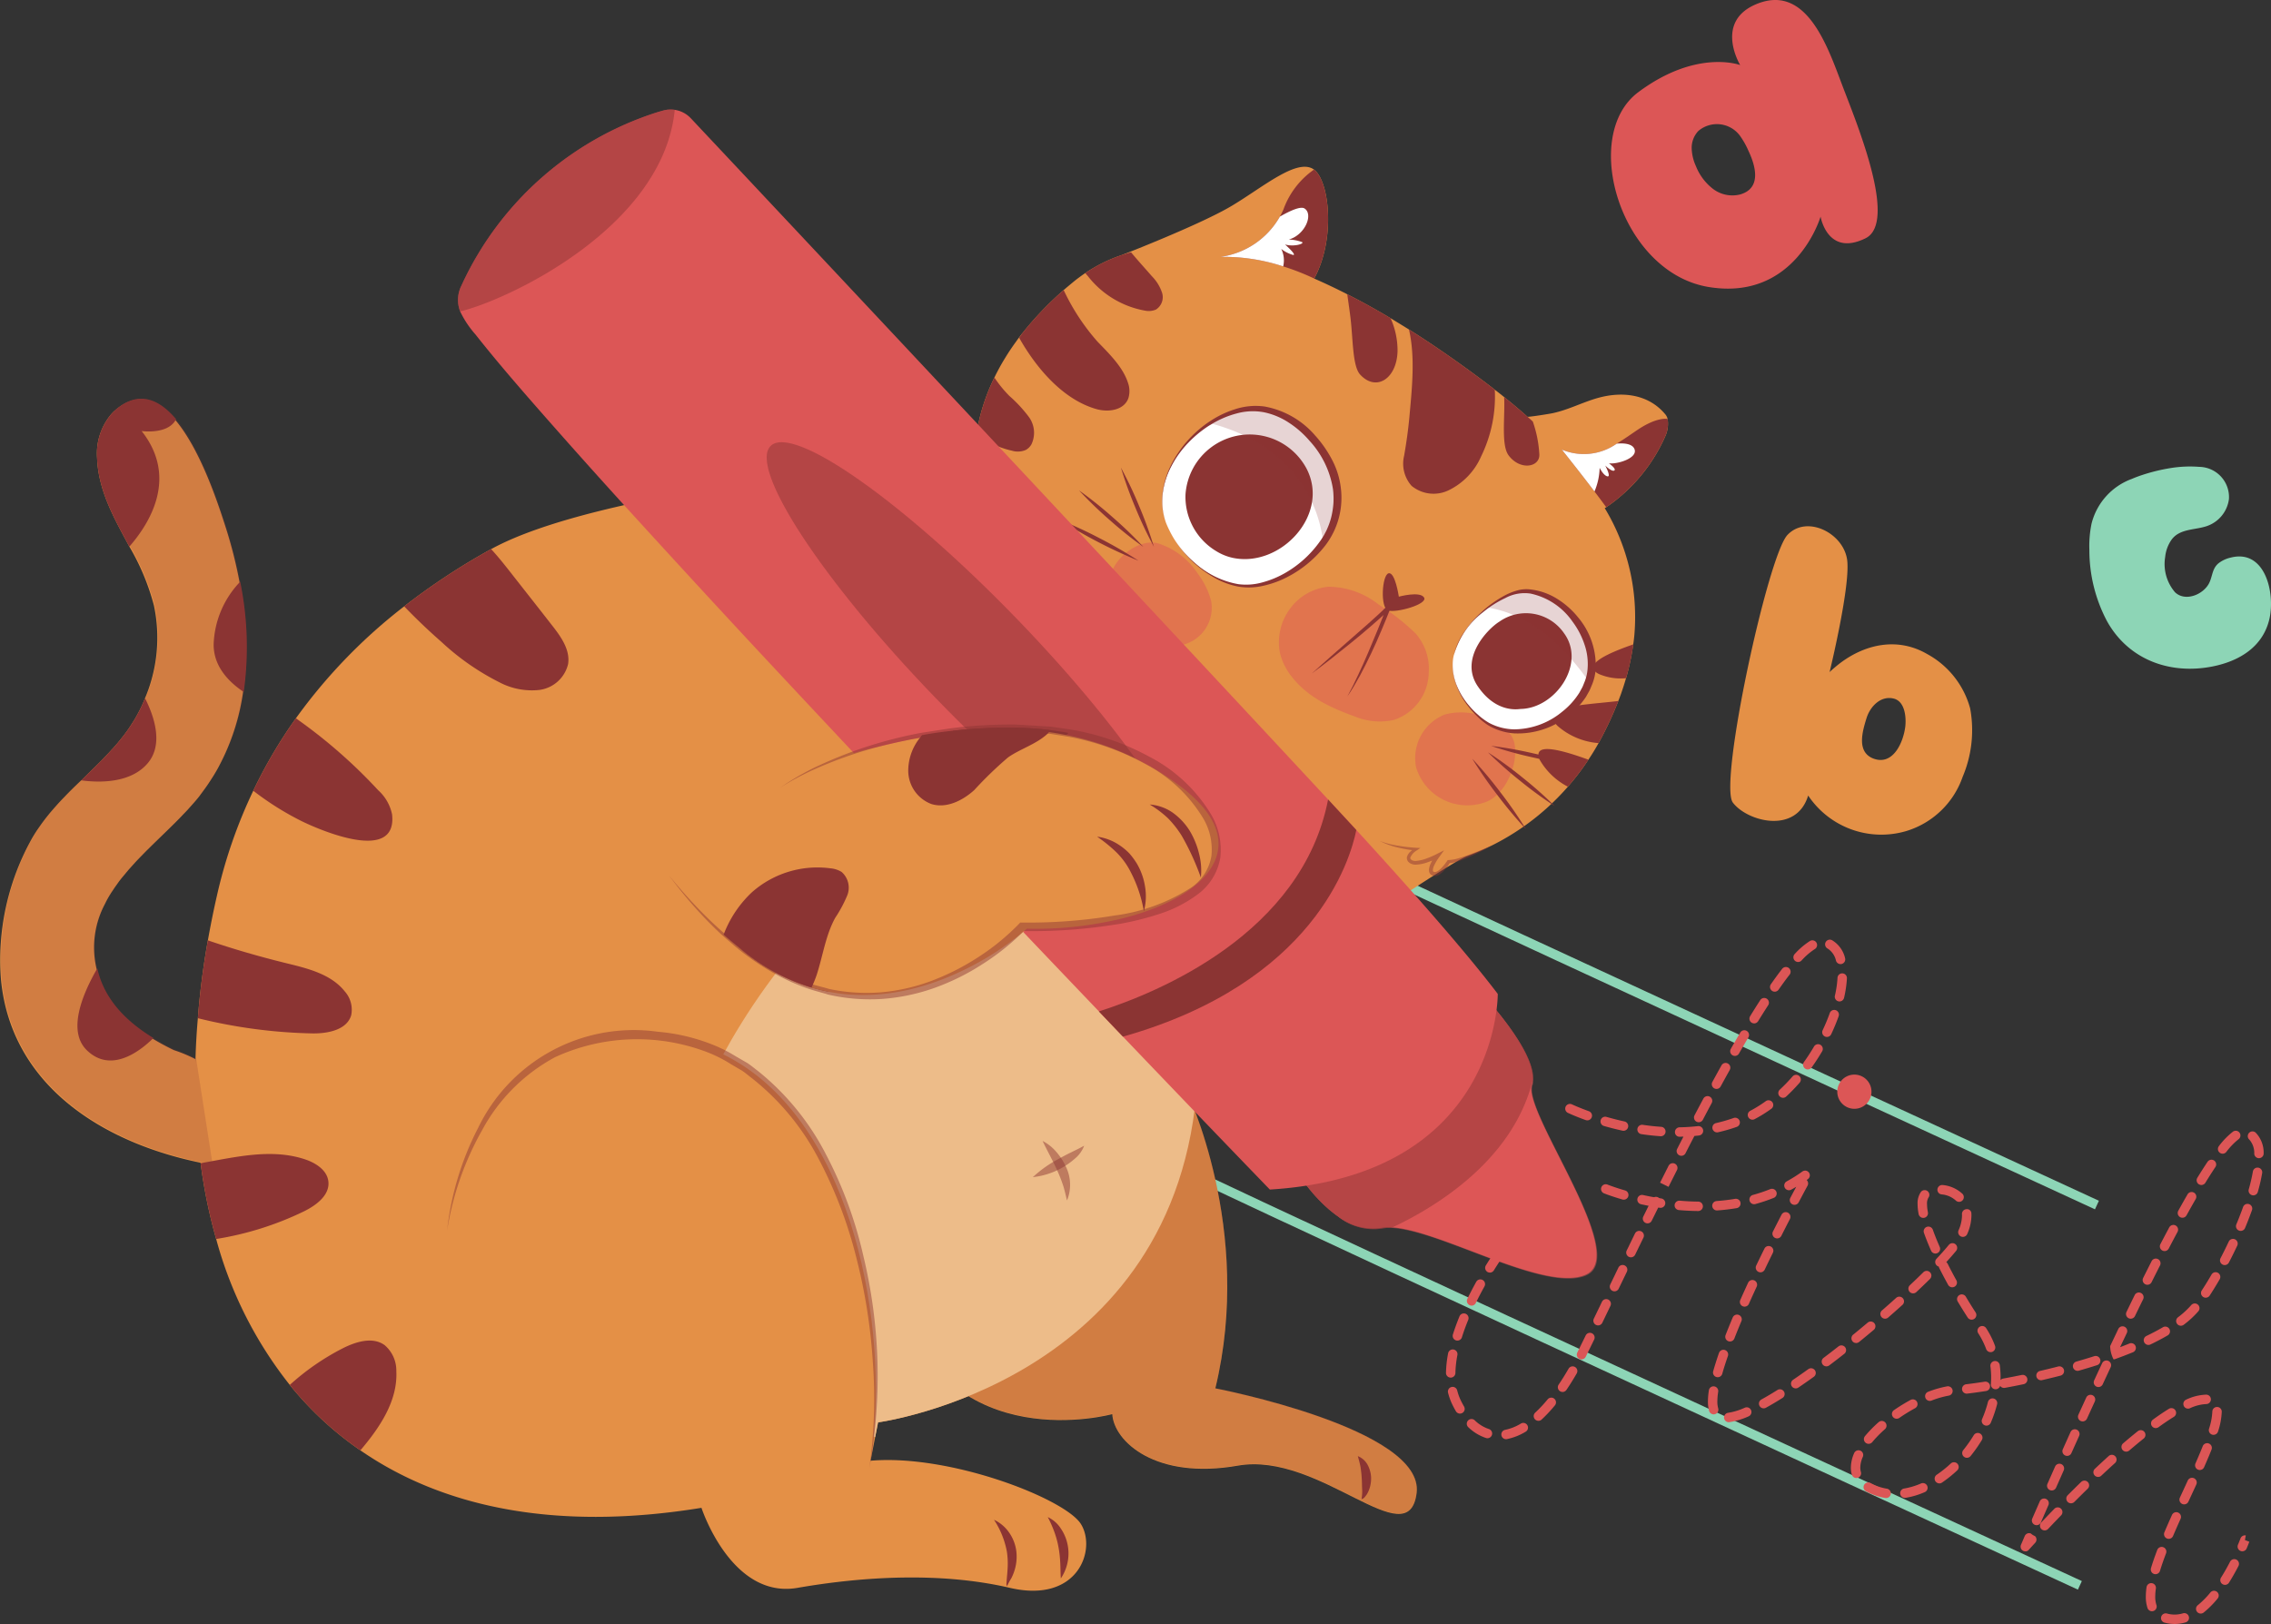 <svg id="OBJECTS" xmlns="http://www.w3.org/2000/svg" viewBox="0 0 240.842 172.25">
  <rect x="0" y="0" width="240.842" height="172.25" fill="#333333" stroke="none"/>
  <defs>
    <style>
      .cls-1 {
        fill: #8dd5b6;
      }

      .cls-2 {
        fill: #e49046;
      }

      .cls-3, .cls-7 {
        fill: #dc5656;
      }

      .cls-11, .cls-4, .cls-5, .cls-8, .cls-9 {
        fill: #8b3433;
      }

      .cls-4 {
        opacity: 0.2;
      }

      .cls-6 {
        fill: #edbc89;
      }

      .cls-7, .cls-9 {
        opacity: 0.48;
      }

      .cls-8 {
        opacity: 0.49;
      }

      .cls-10 {
        fill: #fff;
      }

      .cls-11 {
        opacity: 0.21;
      }
    </style>
  </defs>
  <g>
    <path class="cls-1" d="M463.986,416.149c-22.871-10.544-97.547-44.998-98.227-45.679l.353-.353.297-.401c1.469.954,64.742,30.196,97.994,45.525Z" transform="translate(-241.812 -287.882)"/>
    <path class="cls-2" d="M411.996,341.776a39.045,39.045,0,0,0-7.631-9.189c-.04-.032-.084-.076-.124-.108a5.385,5.385,0,0,0-.428-.385c-.778-.698-1.607-1.394-2.487-2.1-.316-.254-.653-.521-.988-.776-.096-.073-.195-.157-.29-.23q-4.578-3.492-8.816-6.161c-.659-.407-1.303-.805-1.943-1.192l-.007-.004c-1.57-.936-3.096-1.778-4.591-2.535-.156-.087-.316-.167-.476-.246-8.946-4.481-16.506-5.832-22.456-4.21-.273.071-.539.147-.802.233a16.22,16.22,0,0,0-4.052,1.972c-.294.196-.578.407-.862.619-.134.1-.265.212-.403.32-.218.18-.439.368-.657.548-.127.104-.246.213-.372.318a35.118,35.118,0,0,0-4.38,4.582l-.024.026c-.21.272-.416.536-.612.817-.414.567-.802,1.139-1.16,1.728a22.998,22.998,0,0,0-1.167,2.123,21.218,21.218,0,0,0-1.581,4.364c-.123.516-.226,1.032-.315,1.557a20.368,20.368,0,0,0-.245,2.438c-9.308.763-40.08,3.692-51.23,9.839a70.833,70.833,0,0,0-9.223,6.071,57.161,57.161,0,0,0-11.483,11.874,51.434,51.434,0,0,0-4.52,7.684,52.571,52.571,0,0,0-3.848,11.104c-.366,1.6-.684,3.188-.965,4.764a83.035,83.035,0,0,0-1.063,8.258,72.016,72.016,0,0,0,.293,15.38,55.403,55.403,0,0,0,1.649,8.038,42.835,42.835,0,0,0,7.806,15.478,35.487,35.487,0,0,0,7.488,6.939c8.771,6.071,20.828,8.6,36.172,6.096,0,0,3.152,9.7,10.176,8.49,7.024-1.222,15.27-1.698,22.539,0,7.269,1.686,9.211-4.129,7.513-6.792-1.698-2.663-13.816-7.415-22.294-6.694l.489-2.517.305-1.552s31.921-4.263,33.863-36.257c.441-7.264,12.906-13.415,19.579-19.577.763.408,1.192.626,1.192.626s6.617-4.406,7.824-4.841a26.194,26.194,0,0,0,10.699-7.371c.225-.264.455-.535.68-.817a23.589,23.589,0,0,0,1.441-1.97.348.348,0,0,0,.053-.077c.375-.55.733-1.139,1.081-1.762.071-.126.145-.26.212-.397.07-.126.141-.252.208-.39a37.893,37.893,0,0,0,1.671-3.672c.099-.247.19-.497.286-.756.189-.547.374-1.105.533-1.669a1.334,1.334,0,0,0,.049-.158,25.272,25.272,0,0,0,.716-3.426q.065-.431.109-.874A22.307,22.307,0,0,0,411.996,341.776Z" transform="translate(-241.812 -287.882)"/>
    <path class="cls-1" d="M462.176,456.487c-22.871-10.544-97.546-44.998-98.228-45.679l.707-.707-.353.354.297-.401c1.467.952,64.742,30.195,97.995,45.525Z" transform="translate(-241.812 -287.882)"/>
    <path class="cls-3" d="M401.53,440.53a.5.5,0,0,1-.094-.991,5.244,5.244,0,0,0,1.685-.676.501.501,0,0,1,.514.859,6.269,6.269,0,0,1-2.009.799A.534.534,0,0,1,401.53,440.53Zm-1.974-.103a.494.494,0,0,1-.153-.024,4.964,4.964,0,0,1-1.881-1.148.5.5,0,1,1,.688-.727,3.971,3.971,0,0,0,1.5.924.5.5,0,0,1-.153.976Zm5.407-1.846a.5.5,0,0,1-.34-.867,14.489,14.489,0,0,0,1.319-1.409.5.5,0,0,1,.771.637,15.7,15.7,0,0,1-1.411,1.507A.499.499,0,0,1,404.964,438.582Zm-8.319-.766a.5.5,0,0,1-.431-.246c-.132-.224-.259-.459-.379-.71a6.316,6.316,0,0,1-.454-1.257.5.5,0,0,1,.971-.242,5.362,5.362,0,0,0,.383,1.062c.109.227.223.439.341.639a.5.5,0,0,1-.431.754Zm10.879-2.295a.495.495,0,0,1-.28-.086.501.501,0,0,1-.134-.694c.349-.515.699-1.075,1.041-1.666a.5.5,0,1,1,.865.5c-.353.612-.717,1.192-1.078,1.726A.5.5,0,0,1,407.524,435.522Zm-11.863-1.522h-.009a.5.5,0,0,1-.491-.509,12.266,12.266,0,0,1,.227-2.071.5.5,0,0,1,.983.188,11.272,11.272,0,0,0-.209,1.901A.5.5,0,0,1,395.66,433.999Zm13.873-1.933a.5.5,0,0,1-.447-.724l.881-1.793a.5.5,0,1,1,.898.438l-.885,1.803A.501.501,0,0,1,409.533,432.066Zm-13.162-1.993a.496.496,0,0,1-.149-.022.501.501,0,0,1-.328-.627c.192-.612.427-1.26.698-1.923a.5.5,0,1,1,.926.379c-.261.637-.485,1.257-.669,1.843A.501.501,0,0,1,396.371,430.073Zm14.919-1.611a.488.488,0,0,1-.217-.05.499.499,0,0,1-.233-.667l.87-1.807a.5.5,0,0,1,.9.434l-.87,1.807A.5.5,0,0,1,411.29,428.462Zm-13.414-2.098a.5.5,0,0,1-.449-.719c.309-.636.628-1.24.938-1.8a.5.5,0,1,1,.875.484c-.303.546-.613,1.135-.915,1.753A.499.499,0,0,1,397.876,426.364Zm15.153-1.517a.489.489,0,0,1-.217-.05.499.499,0,0,1-.233-.667l.871-1.806a.5.5,0,0,1,.9.435l-.871,1.804A.5.5,0,0,1,413.029,424.848Zm-13.214-1.986a.506.506,0,0,1-.263-.074.5.5,0,0,1-.162-.689c.483-.783.885-1.377,1.111-1.701a.5.5,0,0,1,.82.572c-.221.316-.61.893-1.082,1.654A.497.497,0,0,1,399.816,422.861Zm14.959-1.621a.5.5,0,0,1-.45-.718l.878-1.804a.5.5,0,1,1,.898.44l-.876,1.8A.5.5,0,0,1,414.775,421.24Zm1.759-3.602a.5.5,0,0,1-.448-.721l.887-1.798a.5.5,0,1,1,.896.443l-.887,1.796A.499.499,0,0,1,416.533,417.639Zm2.229-3.872-.897-.443.9-1.79a.5.5,0,1,1,.893.451Zm1.358-3.295a.5.5,0,0,1-.445-.727q.331-.652.668-1.304c-.131.005-.261.009-.392.011a.479.479,0,0,1-.509-.491.5.5,0,0,1,.491-.509c.661-.012,1.316-.054,1.947-.126a.5.5,0,1,1,.113.994q-.245.028-.492.05c-.007.017-.015.034-.022.051q-.46.885-.914,1.777A.498.498,0,0,1,420.121,410.472Zm-2.176-2.072c-.013,0-.024,0-.036-.001-.671-.047-1.353-.122-2.026-.222a.498.498,0,0,1-.421-.567.504.504,0,0,1,.567-.421c.648.096,1.304.167,1.95.212a.5.5,0,0,1-.034.999Zm5.965-.41a.5.5,0,0,1-.11-.987,16.584,16.584,0,0,0,1.863-.538.5.5,0,1,1,.334.943,17.692,17.692,0,0,1-1.977.569A.478.478,0,0,1,423.91,407.989Zm-9.921-.168a.511.511,0,0,1-.107-.012c-.661-.145-1.325-.314-1.972-.5a.5.5,0,0,1,.277-.961c.585.169,1.225.334,1.909.484a.5.5,0,0,1-.107.988Zm7.973-.908a.5.5,0,0,1-.442-.733q.469-.894.939-1.773a.5.5,0,0,1,.883.471q-.469.876-.937,1.768A.499.499,0,0,1,421.962,406.913Zm-11.817-.2a.52.52,0,0,1-.17-.029c-1.18-.426-1.874-.759-1.903-.773a.5.5,0,0,1,.434-.9c.007.003.683.326,1.81.733a.5.5,0,0,1-.17.971Zm17.518-.07a.5.5,0,0,1-.232-.942,13.538,13.538,0,0,0,1.636-1.017.5.5,0,1,1,.586.81,14.448,14.448,0,0,1-1.757,1.091A.496.496,0,0,1,427.662,406.643Zm3.24-2.322a.5.5,0,0,1-.34-.866,18.635,18.635,0,0,0,1.353-1.4.5.5,0,1,1,.754.658,19.492,19.492,0,0,1-1.428,1.475A.494.494,0,0,1,430.903,404.32Zm-7.052-.942a.5.5,0,0,1-.44-.739c.324-.594.647-1.182.969-1.759a.5.5,0,0,1,.874.486q-.48.863-.964,1.751A.499.499,0,0,1,423.851,403.378Zm9.683-2.065a.5.5,0,0,1-.406-.791c.379-.529.737-1.081,1.064-1.64a.5.5,0,0,1,.863.506c-.344.585-.719,1.162-1.115,1.716A.498.498,0,0,1,433.533,401.312ZM425.8,399.878a.5.5,0,0,1-.434-.748q.51-.892,1.01-1.739a.5.5,0,0,1,.861.508q-.496.841-1.004,1.728A.499.499,0,0,1,425.8,399.878Zm9.759-2.012a.5.5,0,0,1-.452-.714c.285-.604.537-1.21.748-1.802a.5.5,0,1,1,.941.336c-.222.623-.486,1.26-.785,1.894A.499.499,0,0,1,435.559,397.866Zm-7.718-1.438a.493.493,0,0,1-.262-.074.5.5,0,0,1-.164-.688q.546-.891,1.074-1.706a.5.5,0,0,1,.84.543q-.521.806-1.062,1.687A.498.498,0,0,1,427.841,396.429Zm9.051-2.327a.492.492,0,0,1-.111-.013.5.5,0,0,1-.376-.599,11.298,11.298,0,0,0,.277-1.893.494.494,0,0,1,.525-.473.499.499,0,0,1,.473.525,12.189,12.189,0,0,1-.301,2.062A.5.5,0,0,1,436.892,394.101Zm-6.868-1.035a.5.5,0,0,1-.41-.786c.412-.592.813-1.14,1.199-1.639a.5.5,0,1,1,.791.613c-.377.485-.768,1.02-1.17,1.598A.501.501,0,0,1,430.024,393.066Zm6.978-2.927a.501.501,0,0,1-.481-.363,2.045,2.045,0,0,0-.896-1.291.5.5,0,1,1,.498-.867,3.009,3.009,0,0,1,1.361,1.885.501.501,0,0,1-.345.618A.512.512,0,0,1,437.001,390.14Zm-4.499-.223a.5.5,0,0,1-.364-.843,7.977,7.977,0,0,1,1.619-1.383.5.5,0,1,1,.516.857,7.1,7.1,0,0,0-1.406,1.211A.499.499,0,0,1,432.502,389.917Z" transform="translate(-241.812 -287.882)"/>
    <path class="cls-3" d="M472.432,460.132a4.085,4.085,0,0,1-1.074-.146.5.5,0,1,1,.266-.965,3.013,3.013,0,0,0,1.694-.021.5.5,0,0,1,.285.959A4.105,4.105,0,0,1,472.432,460.132Zm2.771-1.106a.5.5,0,0,1-.312-.891,9.131,9.131,0,0,0,1.333-1.344.5.5,0,0,1,.773.635,10.1,10.1,0,0,1-1.483,1.49A.499.499,0,0,1,475.202,459.025Zm-5.172-.248a.499.499,0,0,1-.473-.337,3.759,3.759,0,0,1-.18-1.216,7.049,7.049,0,0,1,.078-.999.5.5,0,1,1,.99.144,5.9,5.9,0,0,0-.068.855,2.766,2.766,0,0,0,.125.89.5.5,0,0,1-.309.636A.507.507,0,0,1,470.03,458.777Zm7.745-2.797a.494.494,0,0,1-.267-.077.499.499,0,0,1-.156-.689c.327-.521.653-1.094.968-1.704a.5.5,0,0,1,.889.457c-.327.637-.667,1.235-1.011,1.78A.5.5,0,0,1,477.776,455.981Zm-7.371-1.132a.492.492,0,0,1-.144-.021.5.5,0,0,1-.334-.623c.177-.587.4-1.234.663-1.926a.5.5,0,1,1,.935.355c-.255.67-.471,1.296-.642,1.859A.5.5,0,0,1,470.404,454.849Zm-13.805-2.424a.5.5,0,0,1-.453-.711l.391-.913a.5.5,0,0,1,.657-.263,1.468,1.468,0,0,0,.427.269.501.501,0,0,1,.029.707c-.434.471-.677.742-.678.744l-.003-.002A.412.412,0,0,1,456.6,452.425Zm23.012-.005a.507.507,0,0,1-.194-.039.501.501,0,0,1-.267-.655c.155-.369.246-.61.266-.663a.505.505,0,0,1,.562-.327l-.18.984.09-.492.467.18c-.024.062-.119.317-.283.707A.5.5,0,0,1,479.611,452.42Zm-7.804-1.32a.493.493,0,0,1-.195-.04.499.499,0,0,1-.265-.655c.257-.607.528-1.223.808-1.844a.5.5,0,0,1,.912.41c-.275.613-.545,1.224-.8,1.824A.499.499,0,0,1,471.808,451.1Zm-13.156-.894a.5.5,0,0,1-.363-.844c.415-.44.883-.929,1.392-1.453a.5.5,0,0,1,.717.697c-.505.52-.969,1.006-1.382,1.443A.499.499,0,0,1,458.652,450.206Zm-.858-.555a.5.5,0,0,1-.459-.699l.804-1.844a.5.5,0,0,1,.916.4l-.802,1.842A.5.5,0,0,1,457.793,449.651Zm15.649-2.208a.5.5,0,0,1-.454-.709l.836-1.817a.5.5,0,1,1,.91.416l-.838,1.819A.499.499,0,0,1,473.443,447.443Zm-11.998-.113a.5.5,0,0,1-.353-.854c.458-.459.937-.933,1.431-1.414a.5.5,0,0,1,.697.717c-.49.476-.965.947-1.421,1.404A.499.499,0,0,1,461.444,447.33Zm-19.609-.558a.563.563,0,0,1-.08-.006,6.298,6.298,0,0,1-.928-.224,6.105,6.105,0,0,1-1.12-.484.5.5,0,1,1,.494-.869,5.336,5.336,0,0,0,1.712.589.5.5,0,0,1-.078.994Zm1.989-.016a.5.5,0,0,1-.08-.993,7.713,7.713,0,0,0,1.794-.537.5.5,0,0,1,.397.918,8.657,8.657,0,0,1-2.028.606A.464.464,0,0,1,443.824,446.757Zm15.578-.787a.506.506,0,0,1-.201-.042.5.5,0,0,1-.257-.659l.813-1.838a.5.5,0,1,1,.914.406l-.81,1.834A.5.5,0,0,1,459.403,445.97Zm-11.92-.752a.5.5,0,0,1-.28-.914,12.546,12.546,0,0,0,1.499-1.201.5.5,0,0,1,.682.731,13.423,13.423,0,0,1-1.62,1.299A.503.503,0,0,1,447.483,445.218Zm-8.802-.569a.499.499,0,0,1-.48-.362,2.678,2.678,0,0,1-.102-.752,3.88,3.88,0,0,1,.35-1.528.5.5,0,1,1,.918.397,2.889,2.889,0,0,0-.268,1.134,1.685,1.685,0,0,0,.063.475.5.5,0,0,1-.343.618A.478.478,0,0,1,438.681,444.648Zm25.638-.115a.5.5,0,0,1-.343-.864c.487-.457.981-.914,1.48-1.366a.501.501,0,0,1,.672.742c-.494.446-.984.899-1.466,1.353A.498.498,0,0,1,464.319,444.533Zm10.784-.734a.506.506,0,0,1-.201-.042.5.5,0,0,1-.257-.659c.28-.636.54-1.249.771-1.829a.5.5,0,0,1,.93.369c-.235.592-.501,1.215-.785,1.862A.5.5,0,0,1,475.103,443.799Zm-24.697-1.294a.5.5,0,0,1-.389-.815,14.495,14.495,0,0,0,1.112-1.581.5.5,0,1,1,.856.519,15.573,15.573,0,0,1-1.19,1.69A.499.499,0,0,1,450.405,442.505Zm10.626-.203a.489.489,0,0,1-.204-.044.499.499,0,0,1-.252-.66l.821-1.831a.5.5,0,0,1,.912.41l-.821,1.829A.499.499,0,0,1,461.031,442.302Zm6.264-.451a.5.5,0,0,1-.325-.88c.52-.446,1.041-.878,1.556-1.29a.5.5,0,0,1,.625.781c-.507.404-1.018.83-1.53,1.269A.495.495,0,0,1,467.295,441.851Zm-27.315-.828a.5.5,0,0,1-.386-.818,13.405,13.405,0,0,1,1.453-1.485.5.5,0,0,1,.662.75,12.26,12.26,0,0,0-1.344,1.372A.499.499,0,0,1,439.98,441.022Zm36.578-.954a.499.499,0,0,1-.478-.645,6.73,6.73,0,0,0,.351-1.814.501.501,0,0,1,.5-.499h.001a.5.5,0,0,1,.499.501,7.544,7.544,0,0,1-.394,2.104A.5.5,0,0,1,476.558,440.068Zm-6.128-.715a.5.5,0,0,1-.294-.904c.592-.431,1.161-.815,1.691-1.142a.5.5,0,0,1,.525.852c-.509.313-1.058.684-1.629,1.099A.498.498,0,0,1,470.43,439.353Zm-17.956-.261a.485.485,0,0,1-.197-.041.499.499,0,0,1-.262-.656,12.376,12.376,0,0,0,.621-1.817.5.5,0,1,1,.969.248,13.258,13.258,0,0,1-.672,1.964A.499.499,0,0,1,452.474,439.093Zm-27.33-.365a.5.5,0,0,1-.06-.996,6.844,6.844,0,0,0,1.772-.544.5.5,0,0,1,.395.92,7.848,7.848,0,0,1-2.045.616A.438.438,0,0,1,425.144,438.728Zm37.537-.083a.5.5,0,0,1-.455-.707l.834-1.825a.499.499,0,0,1,.908.416l-.832,1.823A.5.5,0,0,1,462.681,438.644Zm-19.728-.284a.5.5,0,0,1-.285-.911,18.729,18.729,0,0,1,1.751-1.078.5.5,0,1,1,.476.879,17.809,17.809,0,0,0-1.657,1.022A.504.504,0,0,1,442.953,438.36Zm-19.404-.464a.501.501,0,0,1-.479-.355,3.575,3.575,0,0,1-.131-1.023,7.969,7.969,0,0,1,.102-1.184.5.5,0,0,1,.988.152,7.018,7.018,0,0,0-.091,1.033,2.585,2.585,0,0,0,.088.732.5.5,0,0,1-.479.645Zm50.308-.606a.5.5,0,0,1-.198-.959,5.434,5.434,0,0,1,2.117-.527.5.5,0,0,1,.005,1,4.545,4.545,0,0,0-1.726.445A.491.491,0,0,1,473.857,437.291Zm-45.008-.033a.5.5,0,0,1-.241-.938c.541-.299,1.11-.636,1.701-1.007a.5.5,0,1,1,.531.848c-.608.381-1.193.728-1.75,1.034A.488.488,0,0,1,428.849,437.258Zm17.623-.789a.5.5,0,0,1-.18-.967,11.031,11.031,0,0,1,2.014-.577.506.506,0,0,1,.579.405.5.5,0,0,1-.405.579,10.008,10.008,0,0,0-1.828.526A.507.507,0,0,1,446.472,436.469Zm3.91-.769a.5.5,0,0,1-.058-.996c.591-.07,1.252-.161,1.966-.273a.5.5,0,0,1,.154.988c-.727.113-1.4.206-2.003.276A.41.41,0,0,1,450.382,435.699Zm3.064-.466c-.013,0-.025,0-.038-.001a.501.501,0,0,1-.462-.536c.018-.238.027-.476.027-.712a8.803,8.803,0,0,0-.076-1.182.501.501,0,0,1,.431-.561.507.507,0,0,1,.562.431,9.969,9.969,0,0,1,.084,1.313c0,.091-.001.181-.004.272a.495.495,0,0,1,.282-.158c.628-.114,1.282-.241,1.954-.38a.5.5,0,1,1,.203.979c-.68.141-1.342.27-1.978.386a.507.507,0,0,1-.505-.214A.5.5,0,0,1,453.446,435.233Zm-21.196-.091a.5.5,0,0,1-.28-.914c.533-.361,1.078-.744,1.632-1.141a.5.5,0,0,1,.582.812c-.56.402-1.112.789-1.653,1.156A.503.503,0,0,1,432.25,435.143Zm32.103-.144a.495.495,0,0,1-.209-.046.5.5,0,0,1-.245-.663q.416-.904.846-1.82a.5.5,0,0,1,.906.424q-.428.913-.844,1.815A.499.499,0,0,1,464.354,434.999Zm-6.089-.72a.5.5,0,0,1-.113-.987c.637-.147,1.283-.305,1.934-.473a.5.5,0,0,1,.25.969c-.658.17-1.312.329-1.957.478A.502.502,0,0,1,458.265,434.279Zm-34.286-.322a.499.499,0,0,1-.481-.636c.172-.609.379-1.259.614-1.938a.5.5,0,0,1,.945.328c-.23.66-.431,1.29-.597,1.882A.501.501,0,0,1,423.979,433.957Zm38.164-.676a.5.5,0,0,1-.138-.98q.957-.274,1.904-.575a.5.5,0,1,1,.303.953q-.959.305-1.932.583A.483.483,0,0,1,462.143,433.281Zm-26.637-.477a.5.5,0,0,1-.302-.899q.788-.595,1.581-1.217a.5.5,0,0,1,.617.787c-.532.418-1.065.828-1.595,1.228A.504.504,0,0,1,435.506,432.804Zm30.45-.743a3.148,3.148,0,0,1-.358-1.407l.861-1.812a.5.5,0,0,1,.902.432l-.712,1.498q.501-.191.987-.39a.5.5,0,1,1,.379.926c-.613.251-1.245.492-1.891.725A.511.511,0,0,1,465.956,432.06Zm-13.039-.762a.499.499,0,0,1-.469-.327,8.501,8.501,0,0,0-.847-1.684.5.5,0,0,1,.838-.545,9.424,9.424,0,0,1,.946,1.883.499.499,0,0,1-.296.642A.489.489,0,0,1,452.917,431.299Zm16.739-.766a.5.5,0,0,1-.217-.95c.621-.299,1.205-.607,1.735-.916a.501.501,0,1,1,.504.865c-.554.321-1.161.642-1.806.951A.492.492,0,0,1,469.656,430.533Zm-30.997-.203a.5.5,0,0,1-.315-.888q.776-.631,1.537-1.274a.5.5,0,0,1,.644.766c-.511.43-1.029.858-1.551,1.283A.499.499,0,0,1,438.659,430.33Zm-13.381-.163a.5.5,0,0,1-.466-.682c.238-.61.492-1.235.759-1.869a.5.5,0,0,1,.922.387c-.263.626-.515,1.243-.749,1.846A.5.5,0,0,1,425.278,430.167Zm47.817-1.671a.5.5,0,0,1-.303-.898,9.13,9.13,0,0,0,1.393-1.28.5.5,0,1,1,.756.654,10.21,10.21,0,0,1-1.544,1.423A.502.502,0,0,1,473.096,428.496Zm-22.189-.642a.5.5,0,0,1-.42-.228c-.361-.559-.718-1.133-1.066-1.715a.501.501,0,0,1,.859-.514c.341.572.691,1.137,1.047,1.684a.5.5,0,0,1-.42.772Zm16.872-.104a.5.5,0,0,1-.45-.718q.44-.907.879-1.805a.501.501,0,0,1,.898.441q-.44.894-.877,1.799A.499.499,0,0,1,467.778,427.75Zm-26.052,0a.5.5,0,0,1-.328-.877q.766-.666,1.493-1.323a.5.5,0,1,1,.67.742c-.488.44-.992.887-1.507,1.335A.496.496,0,0,1,441.727,427.75Zm-14.898-1.278a.506.506,0,0,1-.201-.042.501.501,0,0,1-.257-.659q.406-.918.831-1.836a.5.5,0,1,1,.908.42c-.28.605-.557,1.212-.823,1.818A.501.501,0,0,1,426.829,426.472Zm48.904-.949a.5.5,0,0,1-.418-.774c.344-.524.691-1.089,1.034-1.682a.5.5,0,1,1,.865.502c-.354.608-.71,1.188-1.063,1.729A.499.499,0,0,1,475.734,425.522Zm-31.033-.46a.5.5,0,0,1-.343-.864c.505-.475.985-.936,1.436-1.382a.5.5,0,0,1,.703.711c-.456.451-.942.919-1.453,1.399A.498.498,0,0,1,444.7,425.062Zm4.153-.644a.498.498,0,0,1-.438-.258c-.331-.6-.647-1.198-.943-1.788a.527.527,0,0,1-.047-.149.5.5,0,0,1-.244-.828c.511-.543.95-1.039,1.307-1.475a.5.5,0,1,1,.773.635c-.296.36-.645.761-1.042,1.192a.509.509,0,0,1,.147.176c.29.578.599,1.165.924,1.753a.5.5,0,0,1-.438.742Zm20.692-.267a.5.5,0,0,1-.447-.724q.454-.908.904-1.794a.5.5,0,0,1,.891.453q-.448.882-.9,1.788A.5.5,0,0,1,469.546,424.152ZM428.51,422.831a.5.5,0,0,1-.451-.716c.294-.614.588-1.219.879-1.809a.5.5,0,0,1,.896.443c-.289.586-.581,1.187-.873,1.797A.499.499,0,0,1,428.51,422.831Zm49.235-.768a.487.487,0,0,1-.23-.057.499.499,0,0,1-.213-.674c.302-.58.595-1.175.878-1.776a.5.5,0,0,1,.904.426c-.287.613-.588,1.22-.895,1.812A.499.499,0,0,1,477.745,422.062Zm-30.68-1.224a.501.501,0,0,1-.458-.299c-.296-.671-.551-1.308-.758-1.892a.5.5,0,0,1,.943-.334c.198.561.444,1.174.73,1.823a.5.5,0,0,1-.257.659A.506.506,0,0,1,447.066,420.839Zm24.301-.261a.5.5,0,0,1-.443-.731q.473-.91.938-1.778a.5.5,0,0,1,.883.471q-.463.864-.934,1.769A.499.499,0,0,1,471.366,420.578Zm-41.085-1.344a.486.486,0,0,1-.225-.054.499.499,0,0,1-.222-.671c.315-.627.621-1.226.913-1.79a.5.5,0,1,1,.889.459c-.29.561-.596,1.157-.909,1.78A.499.499,0,0,1,430.281,419.234Zm19.697-.161a.491.491,0,0,1-.198-.041.5.5,0,0,1-.261-.657,4.015,4.015,0,0,0,.367-1.569l-.004-.147a.499.499,0,0,1,.474-.524.46.46,0,0,1,.524.474c.004.065.006.131.006.198a4.995,4.995,0,0,1-.449,1.966A.501.501,0,0,1,449.979,419.073Zm29.463-.635a.516.516,0,0,1-.192-.038.501.501,0,0,1-.27-.654c.258-.619.497-1.236.715-1.843a.5.5,0,0,1,.942.338c-.224.622-.469,1.255-.733,1.89A.502.502,0,0,1,479.442,418.438Zm-33.666-1.38a.499.499,0,0,1-.49-.407,5.728,5.728,0,0,1-.111-1.056,2.107,2.107,0,0,1,.348-1.282.5.5,0,0,1,.801.6,1.216,1.216,0,0,0-.148.683,4.76,4.76,0,0,0,.094.87.499.499,0,0,1-.398.584A.513.513,0,0,1,445.776,417.059ZM473.26,417.041a.494.494,0,0,1-.242-.062.5.5,0,0,1-.195-.68q.502-.911.99-1.754a.5.5,0,0,1,.865.5c-.32.555-.647,1.137-.98,1.738A.498.498,0,0,1,473.26,417.041Zm-51.357-.711h-.005c-.663-.007-1.349-.04-2.036-.1a.5.5,0,0,1-.455-.541.508.508,0,0,1,.541-.455c.663.057,1.322.09,1.96.096a.5.5,0,0,1-.005,1Zm1.997-.061a.5.5,0,0,1-.035-.999c.664-.048,1.317-.126,1.94-.23a.5.5,0,1,1,.164.986c-.653.109-1.337.191-2.032.241C423.926,416.269,423.913,416.269,423.901,416.269Zm-5.981-.276a.527.527,0,0,1-.078-.006c-.714-.111-1.384-.241-1.997-.377a.5.5,0,0,1,.217-.977c.594.132,1.242.258,1.935.365a.5.5,0,0,1-.076.994Zm14.2-.321a.5.5,0,0,1-.442-.733c.229-.433.439-.828.627-1.18q-.259.155-.522.299a.5.5,0,1,1-.48-.877,15.9,15.9,0,0,0,1.639-1.033.5.5,0,1,1,.584.811l-.114.082a.5.5,0,0,1,.095.599c-.257.475-.576,1.073-.942,1.767A.5.5,0,0,1,432.12,415.672Zm-4.281-.065a.5.5,0,0,1-.132-.982,16.882,16.882,0,0,0,1.84-.617.5.5,0,1,1,.373.928,17.964,17.964,0,0,1-1.949.654A.516.516,0,0,1,427.839,415.607Zm21.738-.25a.499.499,0,0,1-.343-.136,2.562,2.562,0,0,0-1.503-.654.5.5,0,0,1-.452-.544.511.511,0,0,1,.544-.452,3.54,3.54,0,0,1,2.097.922.5.5,0,0,1-.343.864Zm-35.563-.231a.496.496,0,0,1-.14-.019c-1.205-.351-1.919-.639-1.948-.651a.5.5,0,1,1,.377-.926c.007.003.7.282,1.851.616a.5.5,0,0,1-.14.98Zm66.763-.46a.5.5,0,0,1-.481-.636,17.942,17.942,0,0,0,.438-1.897.5.5,0,0,1,.986.166,19.154,19.154,0,0,1-.461,2.003A.5.5,0,0,1,480.777,414.667Zm-5.508-1.098a.5.5,0,0,1-.427-.762c.378-.616.743-1.188,1.093-1.709a.5.5,0,0,1,.83.557c-.342.511-.699,1.071-1.069,1.676A.501.501,0,0,1,475.269,413.569Zm6.108-2.843a.5.5,0,0,1-.499-.474,2.128,2.128,0,0,0-.512-1.486.5.5,0,1,1,.672-.74,3.044,3.044,0,0,1,.838,2.174.5.5,0,0,1-.473.525Zm-3.851-.476a.5.5,0,0,1-.392-.811,8.114,8.114,0,0,1,1.486-1.527.5.5,0,0,1,.588.809,7.355,7.355,0,0,0-1.291,1.34A.497.497,0,0,1,477.527,410.25Z" transform="translate(-241.812 -287.882)"/>
    <path class="cls-3" d="M440.284,403.674a1.813,1.813,0,1,1-1.813-1.813A1.813,1.813,0,0,1,440.284,403.674Z" transform="translate(-241.812 -287.882)"/>
    <g>
      <path class="cls-2" d="M367.626,403.544s7.173,14.687,3.074,31.594c0,0,22.201,4.269,21.347,11.1-.854,6.831-10.247-4.44-18.956-2.903s-13.15-2.562-13.321-5.465c0,0-17.248,4.782-22.713-11.954C331.592,409.18,367.626,403.544,367.626,403.544Z" transform="translate(-241.812 -287.882)"/>
      <path class="cls-4" d="M367.631,403.512s7.173,14.687,3.074,31.594c0,0,22.201,4.269,21.347,11.101-.854,6.831-10.247-4.44-18.956-2.903s-13.15-2.562-13.321-5.465c0,0-17.248,4.782-22.713-11.954C331.598,409.147,367.631,403.512,367.631,403.512Z" transform="translate(-241.812 -287.882)"/>
      <path class="cls-5" d="M386.204,446.878a4.603,4.603,0,0,0,.057-1.18c-.015-.384-.01-.755-.043-1.119-.018-.365-.067-.716-.118-1.083-.068-.363-.166-.722-.29-1.169a2.026,2.026,0,0,1,1.017.884,3.112,3.112,0,0,1,.388,1.303,3.396,3.396,0,0,1-.189,1.319,2.68,2.68,0,0,1-.296.602C386.592,446.603,386.466,446.848,386.204,446.878Z" transform="translate(-241.812 -287.882)"/>
    </g>
    <g>
      <g>
        <path class="cls-2" d="M267.596,361.234a23.82,23.82,0,0,1-2.553,7.892c-.183.354-.391.709-.611,1.063-.183.293-.366.574-.562.867-.196.293-.403.574-.611.855-.073.11-.159.208-.232.318-.146.196-.305.391-.464.574-.269.318-.55.623-.831.941-.171.183-.342.366-.513.537-.269.293-.55.574-.843.867-.928.928-1.906,1.845-2.846,2.785-.159.147-.318.318-.476.476l-.061.061c-.281.293-.574.586-.855.892q-.33.366-.66.733c-.208.244-.415.501-.623.745a9.993,9.993,0,0,0-.635.831c-.183.244-.342.489-.513.745a10.565,10.565,0,0,0-.77,1.344,9.832,9.832,0,0,0-.941,6.633,2.242,2.242,0,0,0,.073.305c.77,3.311,3.14,5.632,5.937,7.354.721.44,1.478.843,2.236,1.209a15.623,15.623,0,0,1,2.309.965c0,.012,1.588,10.176,1.735,11.141a.343.343,0,0,1,.012.073c-10.726-1.881-21.317-7.928-22.392-19.753a26.383,26.383,0,0,1,3.091-14.501,13.819,13.819,0,0,1,.941-1.527c.318-.464.66-.916,1.014-1.356.269-.33.537-.635.819-.953.269-.305.562-.623.855-.916.574-.611,1.185-1.197,1.796-1.783h.024c.672-.684,1.332-1.307,1.991-1.967.159-.159.305-.305.44-.464.281-.281.55-.562.806-.855a.731.731,0,0,0,.098-.098c.318-.354.635-.721.928-1.099.024-.025.037-.049.061-.073a14.658,14.658,0,0,0,.953-1.331,15.342,15.342,0,0,0,.843-1.442,14,14,0,0,0,.623-1.38,16.429,16.429,0,0,0,.941-9.858,24.578,24.578,0,0,0-2.602-6.23c-1.6-2.981-3.298-5.925-3.421-9.431a6.466,6.466,0,0,1,1.49-4.593.419.419,0,0,1,.073-.073,2.108,2.108,0,0,1,.33-.33c2.443-2.114,4.618-1.148,6.426,1.014.012.012.012.012,0,.012,2.663,3.164,4.52,8.881,5.241,11.117a48.573,48.573,0,0,1,1.552,6.071v.012A34.24,34.24,0,0,1,267.596,361.234Z" transform="translate(-241.812 -287.882)"/>
        <path class="cls-4" d="M267.657,361.271a23.377,23.377,0,0,1-2.614,7.855c-.183.354-.391.709-.611,1.063-.183.293-.366.574-.562.867a8.102,8.102,0,0,1-.538.782,4.772,4.772,0,0,1-.305.391c-.146.196-.305.391-.464.574-.269.318-.55.623-.831.941-.171.183-.342.366-.513.537-.269.293-.55.574-.843.867-.928.928-1.906,1.845-2.846,2.785q-.238.238-.476.476l-.061.061c-.281.293-.574.586-.855.892q-.33.366-.66.733c-.208.244-.415.501-.623.745-.22.269-.428.55-.635.831-.183.244-.342.489-.513.745-.281.44-.538.892-.77,1.344a10.027,10.027,0,0,0-.879,6.572,1.732,1.732,0,0,0,.073.269c.745,3.335,3.139,5.668,5.949,7.378a23.052,23.052,0,0,0,2.223,1.209,15.088,15.088,0,0,1,2.309.977l1.747,11.214c-.024,0-.049-.012-.073-.012-10.701-1.893-21.232-7.94-22.306-19.753a26.356,26.356,0,0,1,3.078-14.488,16.058,16.058,0,0,1,.88-1.466c.318-.464.66-.916,1.014-1.356.269-.33.537-.635.819-.953.269-.305.562-.623.855-.916.574-.611,1.185-1.197,1.796-1.783h.024c.672-.66,1.344-1.307,1.991-1.967.159-.159.305-.305.44-.464.293-.281.55-.562.806-.855a.731.731,0,0,0,.098-.098c.318-.354.635-.721.928-1.099.024-.025.037-.049.061-.073a14.658,14.658,0,0,0,.953-1.331,11.664,11.664,0,0,0,.904-1.503c.208-.415.415-.843.586-1.283a16.602,16.602,0,0,0,.989-9.968,24.798,24.798,0,0,0-2.614-6.218c-1.6-2.993-3.298-5.925-3.421-9.443a6.623,6.623,0,0,1,1.429-4.52.419.419,0,0,1,.073-.073,2.108,2.108,0,0,1,.33-.33c.012-.037.037-.049.061-.073,2.443-2.113,4.618-1.148,6.426.99,2.663,3.164,4.52,8.918,5.241,11.165a47.845,47.845,0,0,1,1.552,6.059A34.332,34.332,0,0,1,267.657,361.271Z" transform="translate(-241.812 -287.882)"/>
      </g>
      <path class="cls-5" d="M260.486,332.343a.265.265,0,0,1-.061.098c.012.012.012.012,0,.012-.892,1.539-3.592,1.148-3.592,1.148,3.848,4.874.929,9.675-1.246,12.192-.024.024-.037.049-.061.061-1.6-2.981-3.298-5.925-3.421-9.431a6.466,6.466,0,0,1,1.49-4.593.419.419,0,0,1,.073-.073,2.108,2.108,0,0,1,.33-.33c.012-.037.037-.049.061-.073C256.504,329.24,258.678,330.205,260.486,332.343Z" transform="translate(-241.812 -287.882)"/>
      <path class="cls-5" d="M267.657,361.271a.104.104,0,0,1-.061-.037c-1.637-1.112-3.127-2.736-3.127-4.984a10.059,10.059,0,0,1,2.749-6.597v-.012a.329.329,0,0,0,.061-.073A34.332,34.332,0,0,1,267.657,361.271Z" transform="translate(-241.812 -287.882)"/>
      <path class="cls-5" d="M257.518,368.784c-1.796,2.187-5.155,2.126-7.073,1.869h-.012c.672-.672,1.344-1.307,2.003-1.967.159-.159.305-.305.44-.464.293-.281.55-.562.806-.855a.731.731,0,0,0,.098-.098c.318-.354.635-.721.928-1.099.024-.025.037-.049.061-.073a17.125,17.125,0,0,0,1.796-2.773,14,14,0,0,0,.623-1.38c.012.012.012.025.025.037C258.177,363.897,259.142,366.805,257.518,368.784Z" transform="translate(-241.812 -287.882)"/>
      <path class="cls-5" d="M258.08,397.98l-.073.073c-1.393,1.356-4.434,3.689-6.975,1.234-2.101-2.028-.501-5.9,1.038-8.588a.265.265,0,0,1,.061-.098C252.875,393.937,255.27,396.27,258.08,397.98Z" transform="translate(-241.812 -287.882)"/>
    </g>
    <path class="cls-6" d="M368.794,402.488c-1.942,31.994-33.863,36.257-33.863,36.257l-.305,1.551-.159-.012c1.295-13.181-2.614-34.01-15.954-40.57,4.422-8.124,15.38-24.041,35.757-29.697.464-.135.916-.244,1.356-.342C363.565,379.778,369.478,391.225,368.794,402.488Z" transform="translate(-241.812 -287.882)"/>
    <g>
      <path class="cls-3" d="M410.023,423.06c-4.239,1.967-15.233-4.63-20.535-4.996h-.012a5,5,0,0,0-1.234.061,6.036,6.036,0,0,1-4.483-1.185.012.012,0,0,1-.012-.012c-.366-.257-.721-.538-1.051-.819a17.211,17.211,0,0,1-1.759-1.796q-.275-.33-.513-.623c-.024-.037-.049-.061-.073-.098a9.916,9.916,0,0,1-.806-1.112.486.486,0,0,0-.061-.085l.049-.061,17.457-21.158.086.086a.547.547,0,0,1,.098.098l.305.305c.061.049.122.122.195.195.342.342.806.843,1.332,1.442.22.232.44.476.647.733.171.196.342.403.525.611.098.11.183.22.281.342.269.33.55.672.818,1.026,1.723,2.248,3.274,4.813,3.054,6.548a1.389,1.389,0,0,1-.073.403C403.329,405.908,414.616,420.934,410.023,423.06Z" transform="translate(-241.812 -287.882)"/>
      <path class="cls-7" d="M410.096,423.133c-4.3,2.003-15.575-4.838-20.779-5.009a4.336,4.336,0,0,0-1.002.073,5.975,5.975,0,0,1-4.557-1.258.012.012,0,0,1-.012-.012c-.366-.257-.721-.538-1.051-.819a17.211,17.211,0,0,1-1.759-1.796q-.275-.33-.513-.623c-.024-.037-.049-.061-.073-.098-.501-.66-.794-1.124-.794-1.124l17.518-21.207a.547.547,0,0,1,.098.098l.305.305c.061.049.122.122.195.195.342.342.806.843,1.332,1.442.22.232.44.476.647.733.171.196.342.403.525.611.098.11.183.22.281.342.281.33.55.672.818,1.026,1.613,2.077,3.079,4.422,3.14,6.169a2.173,2.173,0,0,1-.086.855C403.414,405.994,414.702,421.007,410.096,423.133Z" transform="translate(-241.812 -287.882)"/>
    </g>
    <path class="cls-8" d="M404.416,402.182a1.895,1.895,0,0,1-.086.379c-2.15,8.478-10.359,13.389-14.842,15.502h-.012a.859.859,0,0,1-.159.061,4.336,4.336,0,0,0-1.002.073,5.975,5.975,0,0,1-4.557-1.258.012.012,0,0,1-.012-.012c-.366-.257-.721-.538-1.051-.819a17.211,17.211,0,0,1-1.759-1.796q-.275-.33-.513-.623c-.024-.037-.049-.061-.073-.098a9.916,9.916,0,0,1-.806-1.112l-.012-.146,17.457-21.158.086.086a.547.547,0,0,1,.098.098l.305.305c.061.049.122.122.195.195.342.342.806.843,1.332,1.442.22.232.44.476.647.733.171.196.342.403.525.611.098.11.183.22.281.342.281.33.55.672.818,1.026C402.889,398.09,404.355,400.435,404.416,402.182Z" transform="translate(-241.812 -287.882)"/>
    <path class="cls-2" d="M403.127,332.067a45.741,45.741,0,0,0,2.711,6.019,18.317,18.317,0,0,0,1.706,2.576c.975,1.195,2.02,1.957,3.032,1.725a5.089,5.089,0,0,0,1.419-.61c.053-.029.111-.061.16-.094a17.8,17.8,0,0,0,6.29-7.592,3.221,3.221,0,0,0,.219-1.774,1.166,1.166,0,0,0-.233-.476c-1.795-2.172-4.574-2.456-7.086-1.771-1.727.469-3.414,1.398-5.188,1.695-.134.019-1.292.224-2.14.312l-.198.017C403.448,332.131,403.172,332.127,403.127,332.067Z" transform="translate(-241.812 -287.882)"/>
    <path class="cls-2" d="M360.854,314.907c.242.123,16.225,8.06,19.502,3.815a9.294,9.294,0,0,0,.832-1.295c2.327-4.315,1.57-10.392-.021-11.554l-.004-.004c-1.758-1.28-5.378,1.851-8.717,3.843C369.156,311.68,361.101,314.806,360.854,314.907Z" transform="translate(-241.812 -287.882)"/>
    <path class="cls-5" d="M371.241,315.127a20.187,20.187,0,0,1,6.652,1.009,25.401,25.401,0,0,1,3.294,1.291c2.327-4.315,1.57-10.392-.021-11.554l-.004-.004a8.763,8.763,0,0,0-3.238,4.226,8.01,8.01,0,0,1-.382.761A8.575,8.575,0,0,1,371.241,315.127Z" transform="translate(-241.812 -287.882)"/>
    <path class="cls-5" d="M407.447,335.568s1.928,2.417,3.462,4.443c.473.619.912,1.209,1.244,1.672a17.8,17.8,0,0,0,6.29-7.592,3.221,3.221,0,0,0,.219-1.774s-1.086-.258-3.191,1.159c-.767.518-1.483,1.028-2.197,1.457A6.045,6.045,0,0,1,407.447,335.568Z" transform="translate(-241.812 -287.882)"/>
    <path class="cls-7" d="M370.249,351.596a4.05,4.05,0,0,1-3.589,4.78c-3.278.181-6.944-2.828-7.226-6.16-.238-2.813,3.093-5.308,5.202-4.698a7.861,7.861,0,0,1,4.193,3.196A8.341,8.341,0,0,1,370.249,351.596Z" transform="translate(-241.812 -287.882)"/>
    <path class="cls-7" d="M395.068,363.655a4.971,4.971,0,0,0-3.081,5.597,5.66,5.66,0,0,0,7.542,3.639c2.522-1.142,3.691-5.398,2.523-7.034a5.804,5.804,0,0,0-4.046-2.295A6.769,6.769,0,0,0,395.068,363.655Z" transform="translate(-241.812 -287.882)"/>
    <path class="cls-5" d="M391.234,322.829c.69,2.943.301,6.407.066,9.059-.126,1.454-.329,2.903-.581,4.34a3.545,3.545,0,0,0,.79,3.183,3.667,3.667,0,0,0,3.954.462,7.181,7.181,0,0,0,3.438-3.615,14.394,14.394,0,0,0,1.435-7.045c-.094-.072-.193-.147-.291-.223Q395.475,325.498,391.234,322.829Z" transform="translate(-241.812 -287.882)"/>
    <path class="cls-5" d="M406.985,364.868a7.429,7.429,0,0,0,4.356,1.831c.073-.13.145-.26.217-.399.069-.126.142-.256.21-.39a37.336,37.336,0,0,0,1.67-3.675C409.421,362.699,404.89,362.782,406.985,364.868Z" transform="translate(-241.812 -287.882)"/>
    <path class="cls-5" d="M405.11,368.489a7.353,7.353,0,0,0,2.976,2.834q.344-.395.685-.815c.495-.614.978-1.268,1.442-1.968.017-.029.036-.051.053-.081C407.302,367.38,404.261,366.567,405.11,368.489Z" transform="translate(-241.812 -287.882)"/>
    <path class="cls-5" d="M411.364,359.365a5.838,5.838,0,0,0,2.89.45c.02-.05.035-.103.051-.156a25.511,25.511,0,0,0,.72-3.429C412.167,357.22,409.569,358.436,411.364,359.365Z" transform="translate(-241.812 -287.882)"/>
    <path class="cls-5" d="M384.69,319.092c.122.861.262,1.825.347,2.537.267,2.256.208,5.1,1.02,5.981,1.695,1.845,3.874.453,3.966-2.457a8.392,8.392,0,0,0-.736-3.519l-.004-.004Q386.931,320.226,384.69,319.092Z" transform="translate(-241.812 -287.882)"/>
    <path class="cls-5" d="M401.329,329.995c.106,2.062-.341,5.088.469,6.181,1.222,1.646,3.328,1.268,3.262-.098a12.612,12.612,0,0,0-.693-3.491Q402.954,331.3,401.329,329.995Z" transform="translate(-241.812 -287.882)"/>
    <path class="cls-9" d="M354.267,355.11c-.427-.649-.86-1.294-1.268-1.953-.411-.656-.822-1.314-1.176-1.995l-.195-.376-.095.423a3.038,3.038,0,0,1-.209.623c-.087.19-.227.371-.337.391a.235.235,0,0,1-.176-.049.379.379,0,0,1-.108-.198,2.289,2.289,0,0,1-.056-.634,8.325,8.325,0,0,1,.171-1.349,9.259,9.259,0,0,1,.35-1.308l.249-.679-.578.43a4.889,4.889,0,0,1-.901.541c-.308.136-.669.226-.82.051a1.139,1.139,0,0,1-.16-.886,5.569,5.569,0,0,1,.237-1.031l.04-.123-.097-.072a11.057,11.057,0,0,1-1.83-1.715,9.502,9.502,0,0,1-.774-.999,9.89,9.89,0,0,1-.638-1.098,7.467,7.467,0,0,0,.54,1.159,9.677,9.677,0,0,0,.707,1.073,11.245,11.245,0,0,0,1.798,1.85l-.057-.195a4.607,4.607,0,0,0-.295,1.107,2.426,2.426,0,0,0-.011.598,1.029,1.029,0,0,0,.267.612.724.724,0,0,0,.323.189.978.978,0,0,0,.346.022,2.145,2.145,0,0,0,.587-.164,5.265,5.265,0,0,0,.998-.576l-.329-.249a8.811,8.811,0,0,0-.355,1.389,8.702,8.702,0,0,0-.157,1.419,2.636,2.636,0,0,0,.082.749.732.732,0,0,0,.247.389.596.596,0,0,0,.482.108.944.944,0,0,0,.57-.608,3.349,3.349,0,0,0,.201-.708l-.291.047c.398.678.831,1.325,1.288,1.955C353.301,353.892,353.768,354.513,354.267,355.11Z" transform="translate(-241.812 -287.882)"/>
    <path class="cls-9" d="M400.044,377.553c-.759.324-1.517.645-2.288.929-.383.146-.77.282-1.159.399a4.532,4.532,0,0,1-1.161.223l-.092.002-.056.082a5.304,5.304,0,0,1-.662.813c-.234.235-.561.445-.743.362-.087-.037-.12-.08-.114-.228a1.533,1.533,0,0,1,.135-.452,5.326,5.326,0,0,1,.537-.894l.515-.719-.784.4a9.304,9.304,0,0,1-1.058.46,4.228,4.228,0,0,1-1.089.264.832.832,0,0,1-.467-.07c-.126-.075-.206-.173-.178-.285a1.584,1.584,0,0,1,.683-.756l.383-.258-.45-.023a18.109,18.109,0,0,1-1.953-.224,9.911,9.911,0,0,1-1.909-.497,8.464,8.464,0,0,0,1.871.681,14.958,14.958,0,0,0,1.971.342l-.067-.281a3.077,3.077,0,0,0-.506.371,1.19,1.19,0,0,0-.378.575.567.567,0,0,0,.067.412.526.526,0,0,0,.124.155.533.533,0,0,0,.152.115,1.195,1.195,0,0,0,.678.138,4.154,4.154,0,0,0,1.21-.266,9.723,9.723,0,0,0,1.116-.473l-.269-.319a5.174,5.174,0,0,0-.583.982,1.902,1.902,0,0,0-.165.595c.001.06 0.0.119.007.181a.836.836,0,0,0,.064.194.579.579,0,0,0,.318.268.827.827,0,0,0,.692-.099,2.344,2.344,0,0,0,.466-.377,5.112,5.112,0,0,0,.689-.903l-.148.084a4.782,4.782,0,0,0,1.247-.301c.393-.142.776-.299,1.155-.467C398.593,378.339,399.331,377.969,400.044,377.553Z" transform="translate(-241.812 -287.882)"/>
    <g>
      <g>
        <path class="cls-10" d="M365.466,343.329a11.101,11.101,0,0,0,7.068,6.519,6.219,6.219,0,0,0,1.991.18,11.088,11.088,0,0,0,7.602-4.574c.044-.052.083-.107.122-.163a8.212,8.212,0,0,0,.57-8.222c-1.494-3.09-4.821-6.145-8.461-5.835a9.386,9.386,0,0,0-4.218,1.532l-.004-.004C366.604,335.026,364.027,339.403,365.466,343.329Z" transform="translate(-241.812 -287.882)"/>
        <path class="cls-5" d="M365.089,340.266a8.993,8.993,0,0,1,.867-2.979,11.974,11.974,0,0,1,1.734-2.594,12.198,12.198,0,0,1,2.353-2.075l.102-.069.101.082.004.003-.204-.013a10.373,10.373,0,0,1,2.773-1.344,6.985,6.985,0,0,1,3.112-.277,9.261,9.261,0,0,1,5.36,3.08,12.374,12.374,0,0,1,1.787,2.568,8.569,8.569,0,0,1,.935,3.021,8.317,8.317,0,0,1-1.611,6.016l.017-.022a12.174,12.174,0,0,1-4.12,3.441,10.428,10.428,0,0,1-2.527.911,6.698,6.698,0,0,1-2.678.077,8.274,8.274,0,0,1-2.49-.932,11.739,11.739,0,0,1-5.138-5.833A6.773,6.773,0,0,1,365.089,340.266Zm3.416,7.301a9.286,9.286,0,0,0,4.63,2.274,6.379,6.379,0,0,0,2.553-.187,9.999,9.999,0,0,0,2.38-.979,11.577,11.577,0,0,0,3.765-3.431l.017-.022c.122-.158.251-.392.377-.587.108-.215.234-.421.324-.644a7.404,7.404,0,0,0,.466-1.361,8.89,8.89,0,0,0,.21-1.422,8.572,8.572,0,0,0-.05-1.436,9.828,9.828,0,0,0-2.495-5.145,10.171,10.171,0,0,0-2.19-1.917,7.55,7.55,0,0,0-2.658-1.105,6.441,6.441,0,0,0-2.884.133,9.965,9.965,0,0,0-2.716,1.173l-.112.068-.092-.081-.004-.004.203.013a11.935,11.935,0,0,0-2.387,1.925,10.626,10.626,0,0,0-1.801,2.497,8.391,8.391,0,0,0-.923,2.94,6.756,6.756,0,0,0,.349,3.06A10.802,10.802,0,0,0,368.505,347.567Z" transform="translate(-241.812 -287.882)"/>
      </g>
      <path class="cls-5" d="M370.771,346.324a6.71,6.71,0,0,1-3.236-5.983,6.827,6.827,0,0,1,12.838-2.756c2.531,4.872-2.756,10.535-7.82,9.467A5.594,5.594,0,0,1,370.771,346.324Z" transform="translate(-241.812 -287.882)"/>
      <path class="cls-11" d="M370.14,332.766c10.968,2.88,11.911,11.587,11.987,12.688.044-.052.083-.107.122-.163a8.212,8.212,0,0,0,.57-8.222c-1.494-3.09-4.821-6.145-8.461-5.835A9.386,9.386,0,0,0,370.14,332.766Z" transform="translate(-241.812 -287.882)"/>
    </g>
    <g>
      <g>
        <path class="cls-10" d="M395.961,357.481c-.531,2.653,1.165,5.257,3.164,6.82a5.622,5.622,0,0,0,.875.552c3.684,1.869,9.001-.777,10.318-4.661a5.473,5.473,0,0,0,.281-1.236c.399-3.713-2.929-8.044-6.716-8.373a5.004,5.004,0,0,0-2.636.683,11.081,11.081,0,0,0-1.652,1.062A9.309,9.309,0,0,0,395.961,357.481Z" transform="translate(-241.812 -287.882)"/>
        <path class="cls-5" d="M397.105,354.879a11.407,11.407,0,0,1,1.894-2.144,12.122,12.122,0,0,1,2.344-1.669,6.456,6.456,0,0,1,1.355-.552,3.556,3.556,0,0,1,1.487-.103,6.719,6.719,0,0,1,2.774.992,8.751,8.751,0,0,1,2.212,1.962,7.95,7.95,0,0,1,1.859,5.584,5.455,5.455,0,0,1-.356,1.489c-.099.233-.189.47-.298.698l-.372.661a8.462,8.462,0,0,1-2.062,2.154,8.581,8.581,0,0,1-5.542,1.716,6.214,6.214,0,0,1-2.781-.871,6.823,6.823,0,0,1-1.128-.913,10.088,10.088,0,0,1-.963-1.07,8.138,8.138,0,0,1-1.367-2.508,6.097,6.097,0,0,1-.284-1.4,5.614,5.614,0,0,1,.087-1.423A7.156,7.156,0,0,1,397.105,354.879Zm-1.214,4.025a6.062,6.062,0,0,0,.298,1.391,7.764,7.764,0,0,0,1.429,2.443,8.259,8.259,0,0,0,.998,1.006,6.585,6.585,0,0,0,1.137.822,5.867,5.867,0,0,0,2.662.674,8.084,8.084,0,0,0,5.075-1.874,7.948,7.948,0,0,0,1.812-2.009l.323-.589c.094-.202.169-.413.256-.619a4.6,4.6,0,0,0,.293-1.285,6.339,6.339,0,0,0-.329-2.637,8.507,8.507,0,0,0-1.262-2.408,7.259,7.259,0,0,0-4.456-2.979,4.299,4.299,0,0,0-2.663.469,11.214,11.214,0,0,0-2.387,1.517,8.674,8.674,0,0,0-3.116,4.654A5.605,5.605,0,0,0,395.891,358.903Z" transform="translate(-241.812 -287.882)"/>
      </g>
      <path class="cls-5" d="M403.096,363.077c-.213.005-2.581.512-4.565-2.405-1.984-2.917,1.02-6.077,2.308-6.866a4.897,4.897,0,0,1,6.851,1.254C410.04,358.284,406.769,362.998,403.096,363.077Z" transform="translate(-241.812 -287.882)"/>
      <path class="cls-11" d="M399.595,352.329c5.183.796,8.967,5.312,10.723,7.863a5.473,5.473,0,0,0,.281-1.236c.399-3.713-2.929-8.044-6.716-8.373a5.004,5.004,0,0,0-2.636.683A11.081,11.081,0,0,0,399.595,352.329Z" transform="translate(-241.812 -287.882)"/>
    </g>
    <path class="cls-5" d="M350.233,323.229l-.025.03c-.102.157-.21.302-.313.451,1.845,3.267,4.672,6.558,8.181,7.559,1.324.378,2.94.11,3.4-1.145a2.597,2.597,0,0,0-.047-1.659c-.539-1.661-1.993-3.075-3.226-4.348a23.044,23.044,0,0,1-3.587-5.468A34.349,34.349,0,0,0,350.233,323.229Z" transform="translate(-241.812 -287.882)"/>
    <path class="cls-5" d="M403.651,375.843a45.698,45.698,0,0,0-2.683-3.877,45.225,45.225,0,0,0-3.025-3.616,45.22,45.22,0,0,0,2.683,3.877A45.762,45.762,0,0,0,403.651,375.843Z" transform="translate(-241.812 -287.882)"/>
    <path class="cls-5" d="M406.695,373.38a42.674,42.674,0,0,0-3.408-3.02,42.179,42.179,0,0,0-3.677-2.684,42.133,42.133,0,0,0,3.408,3.019A42.582,42.582,0,0,0,406.695,373.38Z" transform="translate(-241.812 -287.882)"/>
    <path class="cls-5" d="M408.814,369.003a42.651,42.651,0,0,0-4.388-1.214,42.172,42.172,0,0,0-4.483-.794,42.135,42.135,0,0,0,4.388,1.213A42.701,42.701,0,0,0,408.814,369.003Z" transform="translate(-241.812 -287.882)"/>
    <path class="cls-10" d="M377.69,314.286a3.673,3.673,0,0,0,1.271.642c.392-.002-.872-1.116-.872-1.116.874.264,2.035-.048,1.826-.246a4.327,4.327,0,0,0-1.431-.276c1.741-.486,2.636-2.679,1.675-3.295-.411-.264-1.504.222-2.616.862a8.575,8.575,0,0,1-6.301,4.27,20.187,20.187,0,0,1,6.652,1.009A2.751,2.751,0,0,0,377.69,314.286Z" transform="translate(-241.812 -287.882)"/>
    <path class="cls-10" d="M410.909,340.012a6.855,6.855,0,0,0,.547-2.506c.038.069.419.824.826.9.426.079-.235-1.147-.235-1.147s.713.702.965.524c.253-.17-.574-.762-.574-.762.827.129,3.069-.525,2.718-1.49-.23-.628-1.216-.655-1.883-.597a6.045,6.045,0,0,1-5.827.635S409.375,337.985,410.909,340.012Z" transform="translate(-241.812 -287.882)"/>
    <g>
      <path class="cls-7" d="M391.912,355.043a5.654,5.654,0,0,1,1.419,4.179,5.369,5.369,0,0,1-3.733,5.03,6.96,6.96,0,0,1-4.125-.382c-2.473-.903-4.865-1.974-6.556-4.073a6.554,6.554,0,0,1-1.359-2.634,5.95,5.95,0,0,1,1.035-4.677,5.717,5.717,0,0,1,4.086-2.372,8.636,8.636,0,0,1,5.336,1.887A23.719,23.719,0,0,1,391.912,355.043Z" transform="translate(-241.812 -287.882)"/>
      <path class="cls-5" d="M390.16,351.168s2.258-.618,2.677.094c.419.713-2.987,1.657-3.825,1.371-.838-.286-.644-3.752.056-3.943C389.767,348.501,390.16,351.168,390.16,351.168Z" transform="translate(-241.812 -287.882)"/>
      <path class="cls-5" d="M380.938,359.307c.724-.53,1.428-1.084,2.139-1.629l2.098-1.681c.701-.559,1.378-1.147,2.06-1.729.677-.591,1.356-1.171,2.001-1.82l-.356-.223c-.605,1.623-1.275,3.226-1.952,4.823-.34.798-.688,1.593-1.062,2.376q-.542,1.184-1.167,2.329c.497-.715.927-1.474,1.353-2.235.415-.767.796-1.55,1.175-2.335.382-.783.722-1.586,1.065-2.386.34-.802.671-1.606.989-2.42l.382-.977-.738.754c-.613.626-1.284,1.226-1.948,1.82l-2.016,1.771-2.019,1.772Z" transform="translate(-241.812 -287.882)"/>
    </g>
    <path class="cls-5" d="M362.56,347.358a45.785,45.785,0,0,0-4.081-2.361A45.167,45.167,0,0,0,354.2,343.018a51.677,51.677,0,0,0,8.36,4.34Z" transform="translate(-241.812 -287.882)"/>
    <path class="cls-5" d="M356.243,339.894a42.626,42.626,0,0,0,3.275,3.163,42.148,42.148,0,0,0,3.558,2.84,42.145,42.145,0,0,0-3.275-3.163A42.677,42.677,0,0,0,356.243,339.894Z" transform="translate(-241.812 -287.882)"/>
    <path class="cls-5" d="M360.685,337.475a42.681,42.681,0,0,0,1.55,4.281,42.157,42.157,0,0,0,1.947,4.115,42.096,42.096,0,0,0-1.55-4.281A42.626,42.626,0,0,0,360.685,337.475Z" transform="translate(-241.812 -287.882)"/>
    <path class="cls-5" d="M356.905,316.843c.086.107.18.217.271.317a9.878,9.878,0,0,0,6.14,3.683,1.919,1.919,0,0,0,1.083-.126,1.556,1.556,0,0,0,.646-1.801,4.539,4.539,0,0,0-1.081-1.743c-.734-.848-1.499-1.674-2.205-2.536-.273.071-.539.146-.802.233A16.222,16.222,0,0,0,356.905,316.843Z" transform="translate(-241.812 -287.882)"/>
    <path class="cls-5" d="M347.269,327.924a21.226,21.226,0,0,0-1.581,4.364c-.123.516-.226,1.032-.315,1.557a8.716,8.716,0,0,0,3.736,1.834,2.154,2.154,0,0,0,1.48-.069,1.53,1.53,0,0,0,.614-.611,2.847,2.847,0,0,0-.275-2.889,14.716,14.716,0,0,0-2.078-2.241A12.778,12.778,0,0,1,347.269,327.924Z" transform="translate(-241.812 -287.882)"/>
    <path class="cls-3" d="M400.652,393.303s.22,19.25-24.17,20.75c0,0-6.33-6.54-15.58-16.22-.83-.87-1.69-1.76-2.55-2.68q-5.865-6.135-11.72-12.3-6.42-6.765-12.82-13.56-6.465-6.87-12.89-13.77-5.985-6.45-11.91-12.95-5.01-5.49-9.91-11.07c-2.34-2.67-4.67-5.36-6.87-8.15a10.527,10.527,0,0,1-1.62-2.44,3.373,3.373,0,0,1,.13-2.73,34.271,34.271,0,0,1,20.82-18.41c.17-.05.35-.1.52-.15a2.987,2.987,0,0,1,1.29-.09,2.941,2.941,0,0,1,1.7.89c7.02,7.47,43.25,46.06,67.59,72.26q1.515,1.65,2.99,3.23C392.202,383.063,397.522,389.173,400.652,393.303Z" transform="translate(-241.812 -287.882)"/>
    <path class="cls-5" d="M385.652,375.918c-.66,3.262-4.508,16.186-24.75,21.916-.831-.867-1.686-1.759-2.553-2.675,6.279-2.003,21.549-8.258,24.31-22.478C383.673,373.78,384.675,374.867,385.652,375.918Z" transform="translate(-241.812 -287.882)"/>
    <path class="cls-8" d="M313.372,299.533c-1.23,12.48-17.76,20.19-22.76,21.38a3.373,3.373,0,0,1,.13-2.73,34.271,34.271,0,0,1,20.82-18.41c.17-.05.35-.1.52-.15A2.987,2.987,0,0,1,313.372,299.533Z" transform="translate(-241.812 -287.882)"/>
    <path class="cls-9" d="M289.231,418.369a31.011,31.011,0,0,1,3.274-10.832,18.324,18.324,0,0,1,19.058-10.224,20.354,20.354,0,0,1,5.628,1.294,15.193,15.193,0,0,1,2.597,1.284l1.256.726c.406.26.772.58,1.159.867a27.372,27.372,0,0,1,7.22,8.869,43.922,43.922,0,0,1,3.94,10.701,54.413,54.413,0,0,1,.639,22.576,52.989,52.989,0,0,0,.375-11.278,59.756,59.756,0,0,0-1.761-11.115,46.603,46.603,0,0,0-3.994-10.453,26.484,26.484,0,0,0-7.027-8.509c-.368-.277-.714-.587-1.099-.838l-1.192-.699a14.299,14.299,0,0,0-2.462-1.245,20.835,20.835,0,0,0-16.146.51,19.008,19.008,0,0,0-7.764,7.768A31.802,31.802,0,0,0,289.231,418.369Z" transform="translate(-241.812 -287.882)"/>
    <path class="cls-5" d="M348.613,456.112c-.119-.138-.044-.338-.052-.493l.04-.485c.033-.317.054-.627.071-.931a8.442,8.442,0,0,0-.083-1.77,9.222,9.222,0,0,0-1.362-3.356,4.004,4.004,0,0,1,1.552,1.283,4.425,4.425,0,0,1,.797,1.918,4.857,4.857,0,0,1-.138,2.055,5.202,5.202,0,0,1-.369.938A8.158,8.158,0,0,0,348.613,456.112Z" transform="translate(-241.812 -287.882)"/>
    <path class="cls-5" d="M352.93,448.793a3.315,3.315,0,0,1,1.386,1.215,4.717,4.717,0,0,1-0,5.287c-.047-.622-.031-1.189-.069-1.746a11.967,11.967,0,0,0-.191-1.619,9.884,9.884,0,0,0-.428-1.56A12.997,12.997,0,0,0,352.93,448.793Z" transform="translate(-241.812 -287.882)"/>
    <path class="cls-3" d="M437.22,297.019c-1.576-4.166-3.775-10.762-8.967-8.771-4.752,1.82-1.893,6.536-1.893,6.536s-4.606-1.747-10.799,2.871c-6.194,4.606-1.894,19.069,7.391,20.657,9.284,1.576,11.935-7.452,11.935-7.452s.721,4.288,4.764,2.297C443.06,311.483,438.809,301.184,437.22,297.019Zm-10.848,11.483a3.39,3.39,0,0,1-2.895-.586,5.694,5.694,0,0,1-1.808-2.407,4.853,4.853,0,0,1-.452-1.93,2.592,2.592,0,0,1,.709-1.808,3.039,3.039,0,0,1,4.386.476,8.672,8.672,0,0,1,.928,1.637C428.01,305.509,428.633,307.842,426.373,308.502Z" transform="translate(-241.812 -287.882)"/>
    <path class="cls-5" d="M332.793,386.289a17.366,17.366,0,0,1-1.661,3.066,15.001,15.001,0,0,0-1.503,3.701,20.707,20.707,0,0,1-9.492-4.728l-.025-.025-.11-.073.012-.012a8.252,8.252,0,0,1,1.71-2.529,11.615,11.615,0,0,1,7.342-3.555,3.881,3.881,0,0,1,3.237.855A3.313,3.313,0,0,1,332.793,386.289Z" transform="translate(-241.812 -287.882)"/>
    <path class="cls-5" d="M355.124,365.62a2.085,2.085,0,0,1-.244.22,6.127,6.127,0,0,1-.647.501c-1.82,1.258-3.921,2.26-5.155,4.093a7.705,7.705,0,0,1-1.735,2.321,3.798,3.798,0,0,1-3.445.061,4.338,4.338,0,0,1-1.698-1.075c-1.112-1.27-.806-3.237-.134-4.789a12.511,12.511,0,0,1,.721-1.393,1.209,1.209,0,0,1,.098-.171,51.829,51.829,0,0,1,6.633-.318A32.318,32.318,0,0,1,355.124,365.62Z" transform="translate(-241.812 -287.882)"/>
    <path class="cls-5" d="M302.057,358.327a3.616,3.616,0,0,1-3.066,2.736,7.391,7.391,0,0,1-4.251-.831,26.392,26.392,0,0,1-6.108-4.263q-2.052-1.796-3.958-3.775a70.822,70.822,0,0,1,9.223-6.071c.88.953,1.674,1.979,2.468,2.993,1.331,1.698,2.663,3.384,3.982,5.082C301.3,355.407,302.302,356.812,302.057,358.327Z" transform="translate(-241.812 -287.882)"/>
    <path class="cls-5" d="M273.826,374.989a30.945,30.945,0,0,1-5.155-3.237,51.434,51.434,0,0,1,4.52-7.684,54.907,54.907,0,0,1,8.734,7.635,4.733,4.733,0,0,1,1.466,2.553C283.978,379.509,275.732,375.918,273.826,374.989Z" transform="translate(-241.812 -287.882)"/>
    <path class="cls-5" d="M279.055,395.574c-.464,1.539-2.443,1.93-4.056,1.918a55.004,55.004,0,0,1-12.204-1.613,83.06,83.06,0,0,1,1.063-8.258c2.712.928,5.473,1.722,8.246,2.406,2.309.562,4.813,1.161,6.279,3.017A2.908,2.908,0,0,1,279.055,395.574Z" transform="translate(-241.812 -287.882)"/>
    <path class="cls-5" d="M276.636,413.189c.171,1.466-1.307,2.553-2.639,3.2a33.344,33.344,0,0,1-9.26,2.907,55.414,55.414,0,0,1-1.649-8.038c3.763-.66,7.501-1.588,11.056-.415C275.292,411.222,276.501,411.992,276.636,413.189Z" transform="translate(-241.812 -287.882)"/>
    <path class="cls-5" d="M283.843,433.309c.159,3.152-1.747,5.974-3.811,8.405a35.488,35.488,0,0,1-7.489-6.939,25.866,25.866,0,0,1,5.619-3.885c1.405-.709,3.188-1.258,4.447-.33A3.532,3.532,0,0,1,283.843,433.309Z" transform="translate(-241.812 -287.882)"/>
    <path class="cls-8" d="M349.702,353.574c12.056,12.471,19.894,24.452,17.506,26.761s-14.098-5.929-26.154-18.4c-12.056-12.471-19.894-24.452-17.505-26.761C325.936,332.865,337.646,341.103,349.702,353.574Z" transform="translate(-241.812 -287.882)"/>
    <g>
      <path class="cls-2" d="M370.702,379.073c-1.16,2.87-5.22,5.16-10.48,6.37h-.03a38.34,38.34,0,0,1-9.47.94,30.522,30.522,0,0,1-5.93,4c-3.88,2.01-9.28,3.82-15.11,2.69-.03,0-.04-.02-.05-.02-.58-.11-1.17-.25-1.76-.42a21.537,21.537,0,0,1-7.74-4.3.144.144,0,0,0-.02-.03.701.701,0,0,1-.1-.08c-.47-.4-.95-.84-1.42-1.31a39.418,39.418,0,0,1-6.31-8.27,126.191,126.191,0,0,1,15.87-9.24c.19-.08.4-.18.61-.28.4-.18.83-.37,1.3-.55a27.105,27.105,0,0,1,3.3-1.1c1.74-.42,3.78-.94,6.04-1.36,1.08-.21,2.21-.4,3.38-.55a38.374,38.374,0,0,1,10.28-.03c.6.08,1.21.19,1.82.31a29.469,29.469,0,0,1,11.8,5.2,16.937,16.937,0,0,1,1.9,1.59C370.952,374.943,371.482,377.143,370.702,379.073Z" transform="translate(-241.812 -287.882)"/>
      <path class="cls-9" d="M324.562,371.423a27.901,27.901,0,0,1,3.552-2.091l.001-0.0.006-.003a45.591,45.591,0,0,1,5.583-2.242,46.984,46.984,0,0,1,5.844-1.485l.019-.004.025-0.0.01-0-.046.004c1.292-.188,2.583-.416,3.879-.569q1.949-.214,3.912-.278c.653-.021,1.308-.03,1.961-.028.653.016,1.309.073,1.964.107l1.967.121,1.957.279-.075-.007.01-0.0.032-0.0.038.006a26.702,26.702,0,0,1,8.476,2.897,16.511,16.511,0,0,1,6.579,6.142,7.422,7.422,0,0,1,.975,4.548,6.058,6.058,0,0,1-2.472,3.972,13.94,13.94,0,0,1-4.084,2.056,30.519,30.519,0,0,1-4.37,1.068l-.043.007-.041-0-.03-0.0.083-.007a56.43,56.43,0,0,1-10.085.717l.347-.148a25.171,25.171,0,0,1-4.469,3.62,24.809,24.809,0,0,1-5.131,2.553,21.104,21.104,0,0,1-5.613,1.179,19.881,19.881,0,0,1-5.707-.468l.066.007a.365.365,0,0,1-.167-.042l-.049-.031c.006-.01-.019.026.163.052l-.064-.008c-.867-.258-1.748-.471-2.589-.799a22.949,22.949,0,0,1-2.468-1.103,27.845,27.845,0,0,1-4.485-2.973l-.05-.061a.025.025,0,0,0,.014.016l.046.033-.109-.072-.03-.019c-.656-.58-1.337-1.129-1.965-1.739-.634-.602-1.246-1.226-1.839-1.865a47.883,47.883,0,0,1-3.328-4.033q1.638,2.035,3.469,3.898.915.929,1.883,1.8c.64.586,1.332,1.11,1.997,1.665l-.03-.019.111.068.037.023.009.011a.48.48,0,0,1,.053.075l-.049-.06a28.131,28.131,0,0,0,4.497,2.8,22.421,22.421,0,0,0,2.429,1.033c.827.306,1.688.495,2.532.732l-.064-.007c.191.027.173.07.187.064l-.026-.016a.251.251,0,0,0-.115-.029l.066.007a19.216,19.216,0,0,0,5.52.353,20.337,20.337,0,0,0,5.388-1.234,25.723,25.723,0,0,0,4.938-2.518,24.407,24.407,0,0,0,4.273-3.497l.143-.15.204.002a55.548,55.548,0,0,0,9.894-.763l.041-.007.042-0.0.03-0-.084.007a19.64,19.64,0,0,0,8.021-2.958,5.077,5.077,0,0,0,2.124-3.329,6.488,6.488,0,0,0-.847-3.967,15.639,15.639,0,0,0-6.186-5.816,27.156,27.156,0,0,0-8.188-2.886l.07.006-.01-0-.032-0-.043-.007-1.898-.305-1.922-.152c-.642-.046-1.28-.114-1.926-.141-.647-.014-1.292-.017-1.938-.007q-1.937.03-3.869.204c-1.288.129-2.562.332-3.845.494l-.034.004-.012-0-.01-0.0.043-.004a48.445,48.445,0,0,0-5.832,1.306,45.347,45.347,0,0,0-5.62,2.067l.006-.003A28.226,28.226,0,0,0,324.562,371.423Z" transform="translate(-241.812 -287.882)"/>
      <path class="cls-5" d="M363.12,384.527a14.251,14.251,0,0,0-1.602-4.537,7.948,7.948,0,0,0-1.44-1.832,15.408,15.408,0,0,0-1.917-1.534,5.506,5.506,0,0,1,2.409.928,6.333,6.333,0,0,1,1.018.854,7.964,7.964,0,0,1,.79,1.074,6.907,6.907,0,0,1,.873,2.477A6.047,6.047,0,0,1,363.12,384.527Z" transform="translate(-241.812 -287.882)"/>
      <path class="cls-5" d="M369.165,380.962a26.945,26.945,0,0,0-2.031-4.436,10.759,10.759,0,0,0-1.447-1.846,10.963,10.963,0,0,0-1.946-1.467,4.881,4.881,0,0,1,2.441.864,6.793,6.793,0,0,1,1.802,1.925,8.714,8.714,0,0,1,.985,2.406A7.226,7.226,0,0,1,369.165,380.962Z" transform="translate(-241.812 -287.882)"/>
    </g>
    <path class="cls-2" d="M450.747,363.01a9.368,9.368,0,0,0-4.593-5.778c-3.042-1.747-6.413-1.087-9.138.941a14.811,14.811,0,0,0-1.173.99s2.138-8.747,1.881-11.715c-.244-2.956-4.276-5.033-6.353-2.822-2.077,2.199-7.305,26.362-5.79,28.378,1.515,2.016,6.731,3.408,7.989-.745a9.331,9.331,0,0,0,10.384,3.775,9.125,9.125,0,0,0,5.998-5.754A12.685,12.685,0,0,0,450.747,363.01Zm-6.878,1.942c-.195,1.6-1.246,4.129-3.323,3.408-1.893-.672-1.222-2.907-.782-4.324.379-1.209,1.503-2.419,2.907-2.052C443.845,362.302,443.979,363.975,443.869,364.953Z" transform="translate(-241.812 -287.882)"/>
    <path class="cls-1" d="M472.011,337.528a12.845,12.845,0,0,1,3.036-.129,3.21,3.21,0,0,1,3.147,3.413,3.505,3.505,0,0,1-2.274,2.845c-1.251.461-2.935.258-3.811,1.468a3.824,3.824,0,0,0-.676,1.819,4.599,4.599,0,0,0,1.047,3.761c1.099,1.041,3.033.228,3.629-1.006.353-.731.306-1.521.983-2.075a3.265,3.265,0,0,1,1.261-.594c3.669-.952,4.741,3.698,4.148,6.427-.654,3.005-3.182,4.545-6.055,5.114-4.507.891-8.911-.711-11.185-4.807a16.08,16.08,0,0,1-1.869-7.558,11.639,11.639,0,0,1,.234-2.796,6.818,6.818,0,0,1,4.277-4.735c.357-.155.722-.291,1.091-.412A19.237,19.237,0,0,1,472.011,337.528Z" transform="translate(-241.812 -287.882)"/>
    <path class="cls-9" d="M352.378,408.898a4.73,4.73,0,0,1,1.437,1.137,6.448,6.448,0,0,1,1.011,1.54,4.375,4.375,0,0,1,.143,3.633c-.149-.61-.265-1.152-.443-1.682a16.04,16.04,0,0,0-.61-1.537C353.461,410.975,352.908,410.009,352.378,408.898Z" transform="translate(-241.812 -287.882)"/>
    <path class="cls-9" d="M351.346,412.736a12.685,12.685,0,0,1,2.624-1.876c.463-.25.917-.503,1.39-.73.471-.239.935-.447,1.429-.73a3.248,3.248,0,0,1-.985,1.372,8.046,8.046,0,0,1-4.458,1.964Z" transform="translate(-241.812 -287.882)"/>
    <path class="cls-5" d="M331.672,382.833a13.736,13.736,0,0,1-1.28,2.39c-1.03,1.87-1.31,4.04-1.97,6.06a12.877,12.877,0,0,1-.52,1.29l-.03.06a21.537,21.537,0,0,1-7.74-4.3.144.144,0,0,0-.02-.03c-.04-.02-.07-.05-.11-.07-.48-.38-.96-.79-1.45-1.22a.418.418,0,0,1,.04-.1,11.918,11.918,0,0,1,2.97-4.4,10.49,10.49,0,0,1,8.34-2.53,2.698,2.698,0,0,1,1.16.38A2.213,2.213,0,0,1,331.672,382.833Z" transform="translate(-241.812 -287.882)"/>
    <path class="cls-5" d="M353.222,365.333a.742.742,0,0,1-.16.2,1.878,1.878,0,0,1-.24.25c-1.19,1.06-2.79,1.52-4.1,2.43a40.496,40.496,0,0,0-3.59,3.47c-1.24,1.12-2.95,1.97-4.54,1.48a3.786,3.786,0,0,1-2.46-3.58,5.599,5.599,0,0,1,1.26-3.47h.01a1.572,1.572,0,0,1,.19-.26h.01c1.04-.19,2.14-.35,3.28-.47a51.578,51.578,0,0,1,6.63-.31A29.324,29.324,0,0,1,353.222,365.333Z" transform="translate(-241.812 -287.882)"/>
  </g>
</svg>
